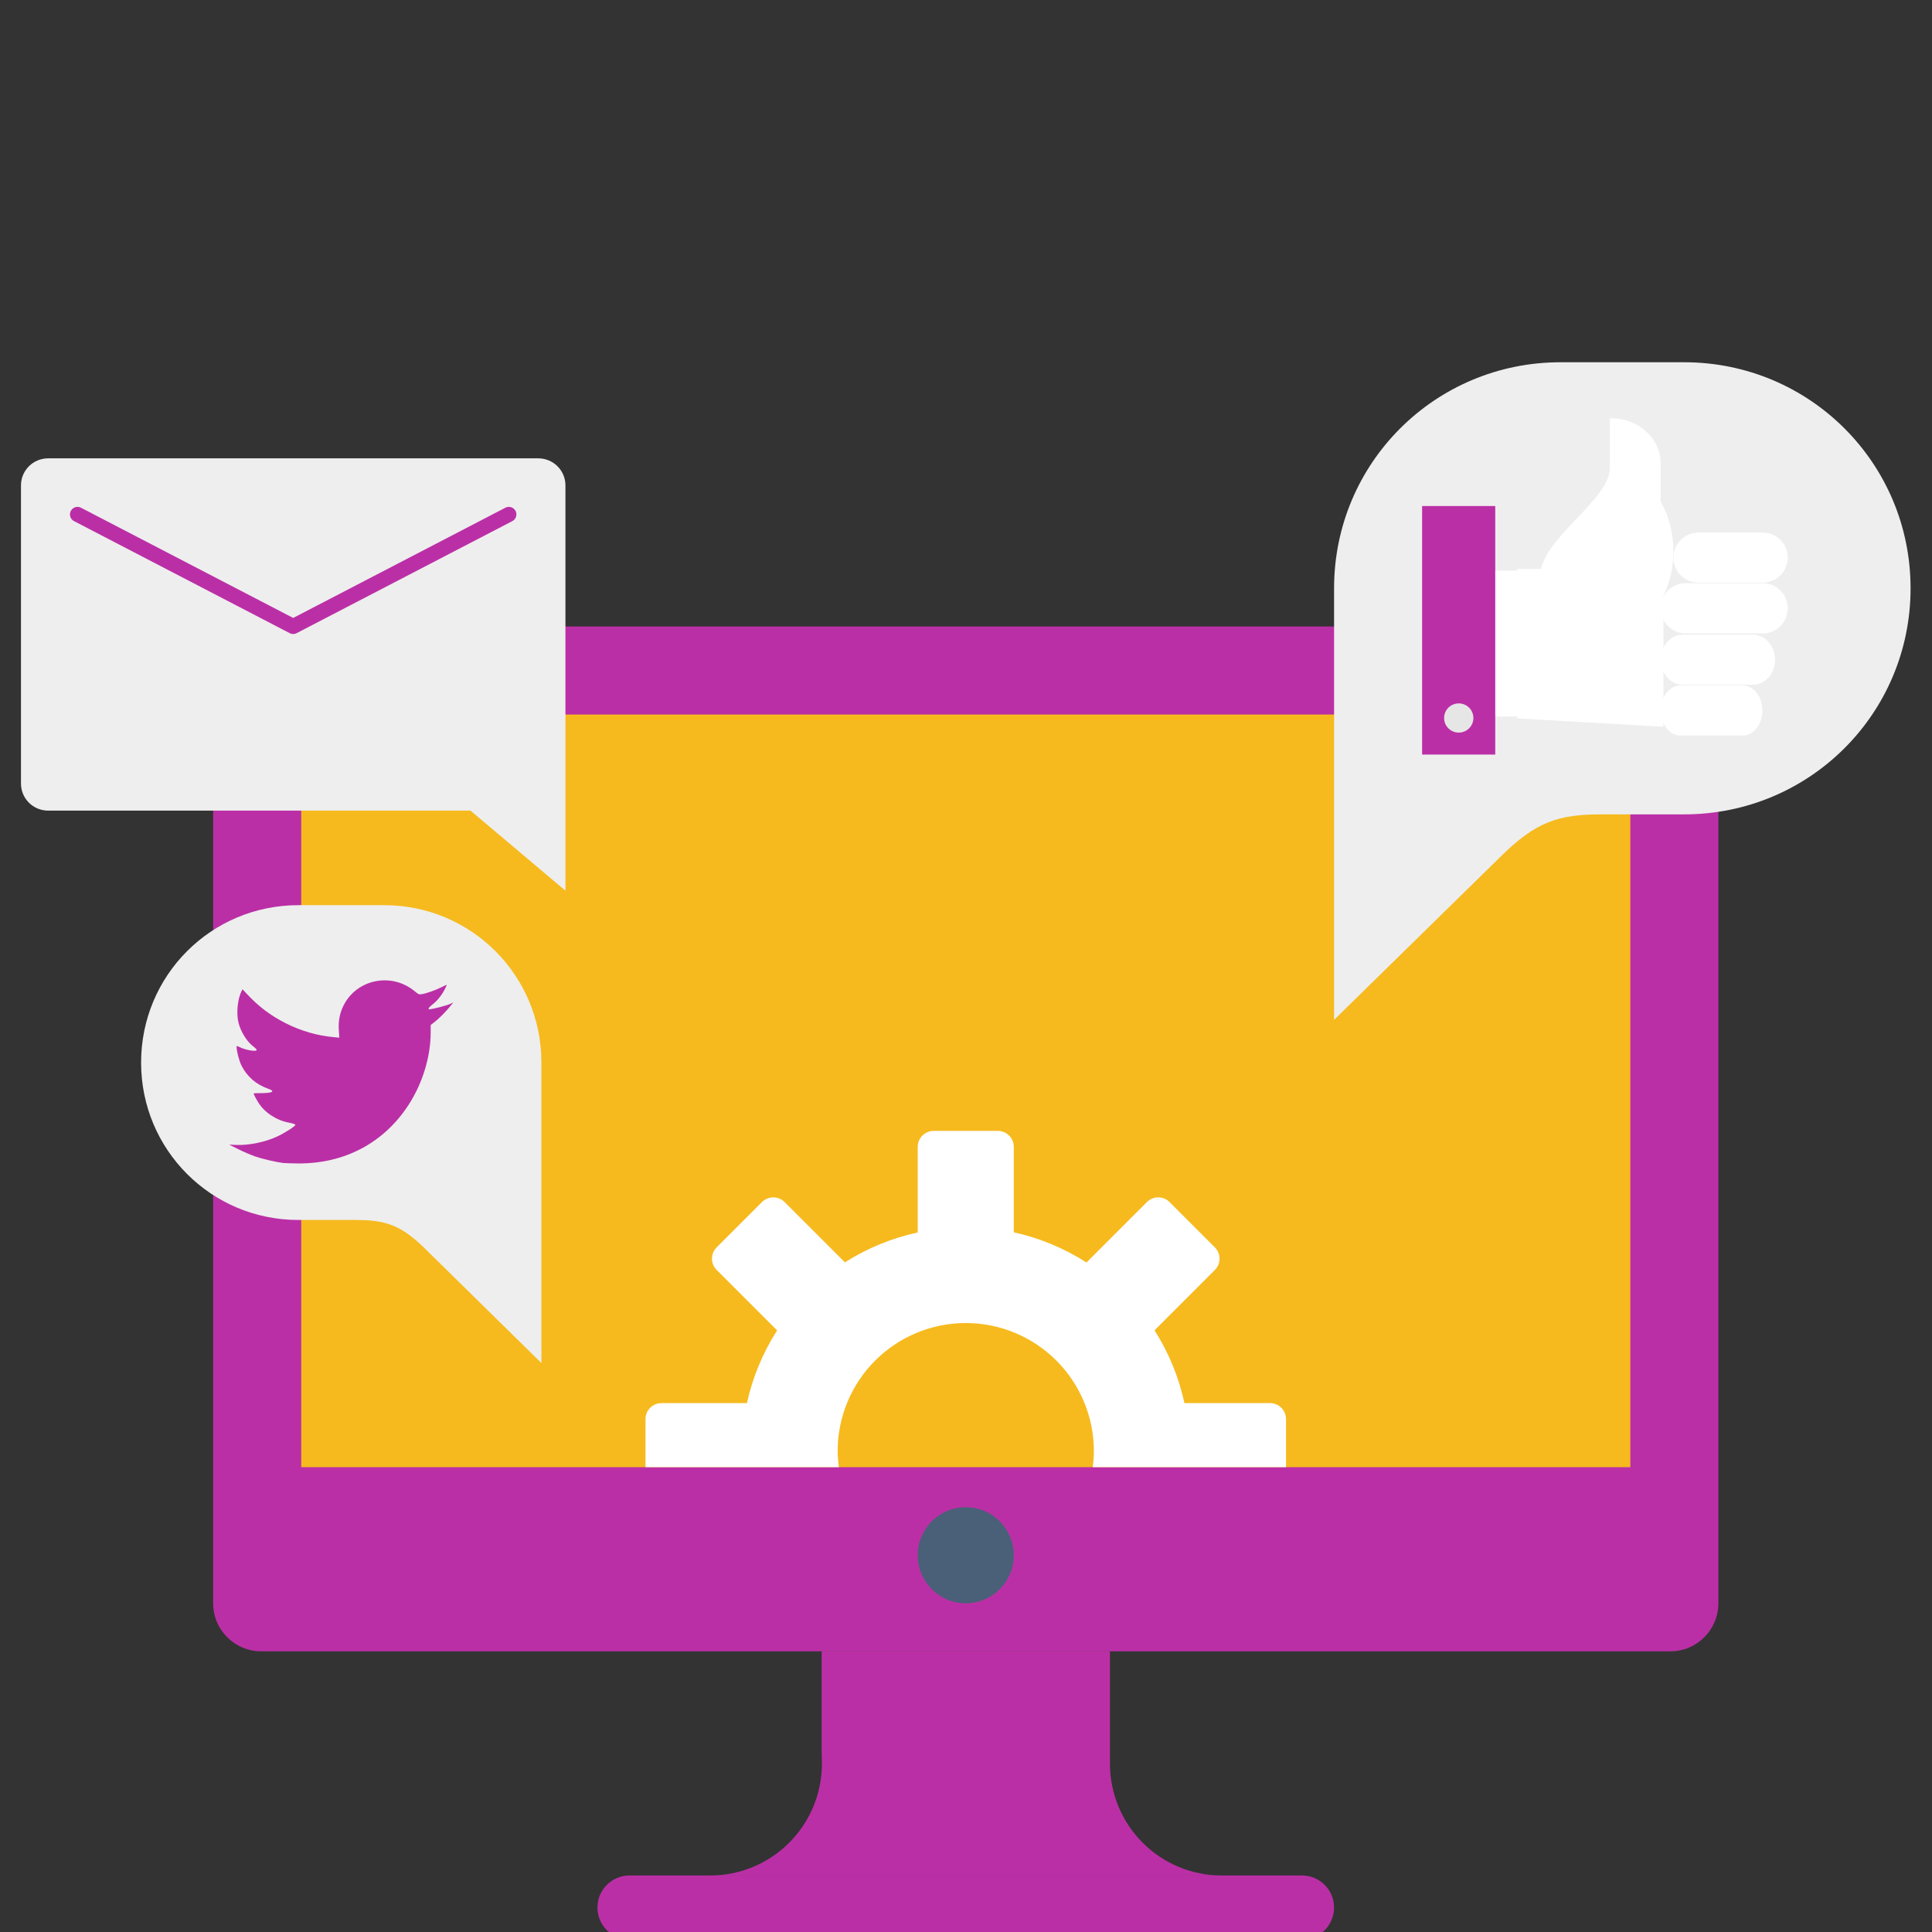 <svg width="64" height="64" viewBox="0 0 64 64" fill="none" xmlns="http://www.w3.org/2000/svg">
<rect x="0" y="0" width="64" height="64" fill="#333333" stroke="none"/>
<g clip-path="url(#clip0_1_633)">
<path d="M23.514 62.129C25.571 62.129 27.227 60.472 27.227 58.415L27.219 57.984V54.702H36.768V57.984L36.768 58.415C36.768 60.472 38.424 62.129 40.481 62.129" fill="#BB2FA6"/>
<path d="M55.332 20.753H8.652C7.773 20.753 7.061 21.465 7.061 22.344V53.111C7.061 53.99 7.773 54.702 8.652 54.702H55.332C56.211 54.702 56.923 53.99 56.923 53.111V22.344C56.923 21.465 56.211 20.753 55.332 20.753Z" fill="#BB2FA6"/>
<path d="M55.333 21.283H8.653C8.067 21.283 7.592 21.758 7.592 22.344V53.111C7.592 53.697 8.067 54.172 8.653 54.172H55.333C55.919 54.172 56.394 53.697 56.394 53.111V22.344C56.394 21.758 55.919 21.283 55.333 21.283Z" fill="#BB2FA6"/>
<path d="M54.007 23.67H9.979V48.602H54.007V23.67Z" fill="#F6BA1E"/>
<path fill-rule="evenodd" clip-rule="evenodd" d="M30.931 37.462C30.637 37.462 30.401 37.699 30.401 37.992V40.827C29.544 41.012 28.728 41.348 27.989 41.817L25.991 39.82C25.783 39.612 25.449 39.612 25.241 39.82L23.741 41.32C23.533 41.528 23.533 41.862 23.741 42.07L25.743 44.072C25.27 44.809 24.931 45.624 24.742 46.48H21.913C21.619 46.48 21.383 46.716 21.383 47.01V48.601H27.788C27.764 48.426 27.75 48.248 27.748 48.071C27.748 46.946 28.195 45.866 28.991 45.07C29.787 44.275 30.866 43.827 31.992 43.827C33.117 43.827 34.197 44.275 34.993 45.07C35.789 45.866 36.236 46.946 36.236 48.071C36.234 48.248 36.222 48.426 36.198 48.601H42.601V47.01C42.601 46.716 42.364 46.48 42.071 46.48H39.236C39.051 45.623 38.715 44.807 38.246 44.068L40.243 42.07C40.451 41.862 40.451 41.528 40.243 41.32L38.743 39.82C38.535 39.612 38.201 39.612 37.993 39.82L35.991 41.822C35.254 41.349 34.439 41.01 33.583 40.821V37.992C33.583 37.699 33.347 37.462 33.053 37.462H30.931H30.931Z" fill="white"/>
<path d="M31.992 53.111C32.871 53.111 33.583 52.398 33.583 51.519C33.583 50.64 32.871 49.928 31.992 49.928C31.113 49.928 30.401 50.64 30.401 51.519C30.401 52.398 31.113 53.111 31.992 53.111Z" fill="#496078"/>
<path d="M43.131 62.128H20.852C20.266 62.128 19.791 62.603 19.791 63.189C19.791 63.775 20.266 64.25 20.852 64.25H43.131C43.717 64.25 44.192 63.775 44.192 63.189C44.192 62.603 43.717 62.128 43.131 62.128Z" fill="#BB2FA6"/>
<path d="M51.696 12C47.539 12 44.193 15.34 44.193 19.488C44.193 19.886 44.193 20.656 44.193 20.656V33.784L49.678 28.408C50.876 27.212 51.625 26.977 53.06 26.977H55.788C59.944 26.977 63.29 23.637 63.29 19.488C63.29 15.34 59.944 12 55.788 12H51.696Z" fill="#EEEEEE"/>
<path d="M50.26 18.845H55.105V24.075L50.26 23.797V18.845Z" fill="white"/>
<path fill-rule="evenodd" clip-rule="evenodd" d="M50.804 23.736H48.91V18.901H51.015" fill="white"/>
<path fill-rule="evenodd" clip-rule="evenodd" d="M51.014 21.003H53.276H53.33C54.125 21.003 54.853 20.419 55.21 19.495C55.567 18.57 55.493 17.462 55.019 16.631L55.013 16.598V15.365C55.013 14.529 54.282 13.856 53.375 13.856H53.329V15.538V15.495C53.329 16.588 51.014 17.849 51.014 19.111" fill="white"/>
<path d="M58.389 17.641H56.265C55.806 17.641 55.434 18.012 55.434 18.471C55.434 18.929 55.806 19.301 56.265 19.301H58.389C58.849 19.301 59.221 18.929 59.221 18.471C59.221 18.012 58.849 17.641 58.389 17.641Z" fill="white"/>
<path d="M58.404 19.321H55.832C55.38 19.321 55.014 19.693 55.014 20.151C55.014 20.61 55.38 20.982 55.832 20.982H58.404C58.856 20.982 59.222 20.61 59.222 20.151C59.222 19.693 58.856 19.321 58.404 19.321Z" fill="white"/>
<path d="M55.75 21.024H58.065C58.471 21.024 58.801 21.396 58.801 21.855C58.801 22.313 58.471 22.685 58.065 22.685H55.75C55.343 22.685 55.013 22.313 55.013 21.855C55.013 21.396 55.343 21.024 55.75 21.024Z" fill="white"/>
<path d="M55.668 22.705H57.726C58.088 22.705 58.381 23.077 58.381 23.535C58.381 23.994 58.088 24.365 57.726 24.365H55.668C55.307 24.365 55.014 23.994 55.014 23.535C55.014 23.077 55.307 22.705 55.668 22.705Z" fill="white"/>
<path d="M49.532 16.763H47.109V24.996H49.532V16.763Z" fill="#BB2FA6"/>
<path d="M48.323 24.268C48.591 24.268 48.808 24.052 48.808 23.785C48.808 23.517 48.591 23.301 48.323 23.301C48.055 23.301 47.838 23.517 47.838 23.785C47.838 24.052 48.055 24.268 48.323 24.268Z" fill="#E6E6E6"/>
<path d="M1.597 15.183C1.097 15.183 0.695 15.583 0.695 16.08V25.956C0.695 26.453 1.097 26.853 1.597 26.853H15.444H15.585L18.731 29.505V25.261V25.568V16.08C18.731 15.583 18.329 15.183 17.829 15.183H1.597Z" fill="#EEEEEE"/>
<path d="M2.568 17.041L9.712 20.752L16.856 17.041" stroke="#BB2FA6" stroke-width="0.5" stroke-linecap="round" stroke-linejoin="round"/>
<path d="M12.726 29.985C15.612 29.985 17.935 32.311 17.935 35.199C17.935 35.477 17.935 36.012 17.935 36.012V45.153L14.127 41.41C13.295 40.577 12.774 40.413 11.778 40.413H9.884C6.997 40.413 4.674 38.088 4.674 35.199C4.674 32.311 6.997 29.985 9.884 29.985H12.726Z" fill="#EEEEEE"/>
<path d="M9.39 38.527C9.167 38.501 8.685 38.39 8.455 38.31C8.315 38.261 8.063 38.153 7.896 38.07L7.592 37.918L7.832 37.928C8.264 37.942 8.805 37.829 9.202 37.639C9.453 37.52 9.784 37.305 9.784 37.263C9.784 37.241 9.709 37.217 9.57 37.189C9.156 37.112 8.763 36.853 8.559 36.525C8.473 36.387 8.404 36.252 8.404 36.223C8.404 36.213 8.501 36.212 8.62 36.212C9.031 36.212 9.135 36.154 8.885 36.066C8.482 35.925 8.18 35.661 7.996 35.291C7.921 35.139 7.838 34.822 7.838 34.686C7.838 34.639 7.84 34.639 7.936 34.686C8.137 34.788 8.504 34.849 8.502 34.778C8.502 34.761 8.452 34.71 8.391 34.665C8.18 34.506 7.981 34.188 7.902 33.884C7.823 33.582 7.869 33.092 7.999 32.841L8.035 32.771L8.177 32.924C8.563 33.341 8.97 33.647 9.474 33.901C9.976 34.153 10.514 34.308 11.048 34.356L11.24 34.374L11.224 34.132C11.205 33.827 11.251 33.574 11.371 33.328C11.802 32.439 12.958 32.197 13.732 32.832C13.865 32.942 13.88 32.948 13.977 32.932C14.124 32.909 14.423 32.803 14.618 32.706C14.709 32.66 14.79 32.623 14.797 32.623C14.805 32.623 14.771 32.7 14.72 32.797C14.62 32.987 14.456 33.182 14.306 33.291C14.22 33.354 14.168 33.434 14.214 33.434C14.33 33.434 14.825 33.304 14.944 33.243L15.018 33.205L14.922 33.325C14.78 33.503 14.543 33.742 14.396 33.855L14.267 33.955L14.267 34.204C14.266 35.006 13.997 35.886 13.537 36.596C12.719 37.861 11.407 38.555 9.863 38.54C9.65 38.54 9.437 38.529 9.39 38.526L9.39 38.527Z" fill="#BB2FA6"/>
</g>
<defs>
<clipPath id="clip0_1_633">
<rect width="64" height="64" fill="white"/>
</clipPath>
</defs>
</svg>
